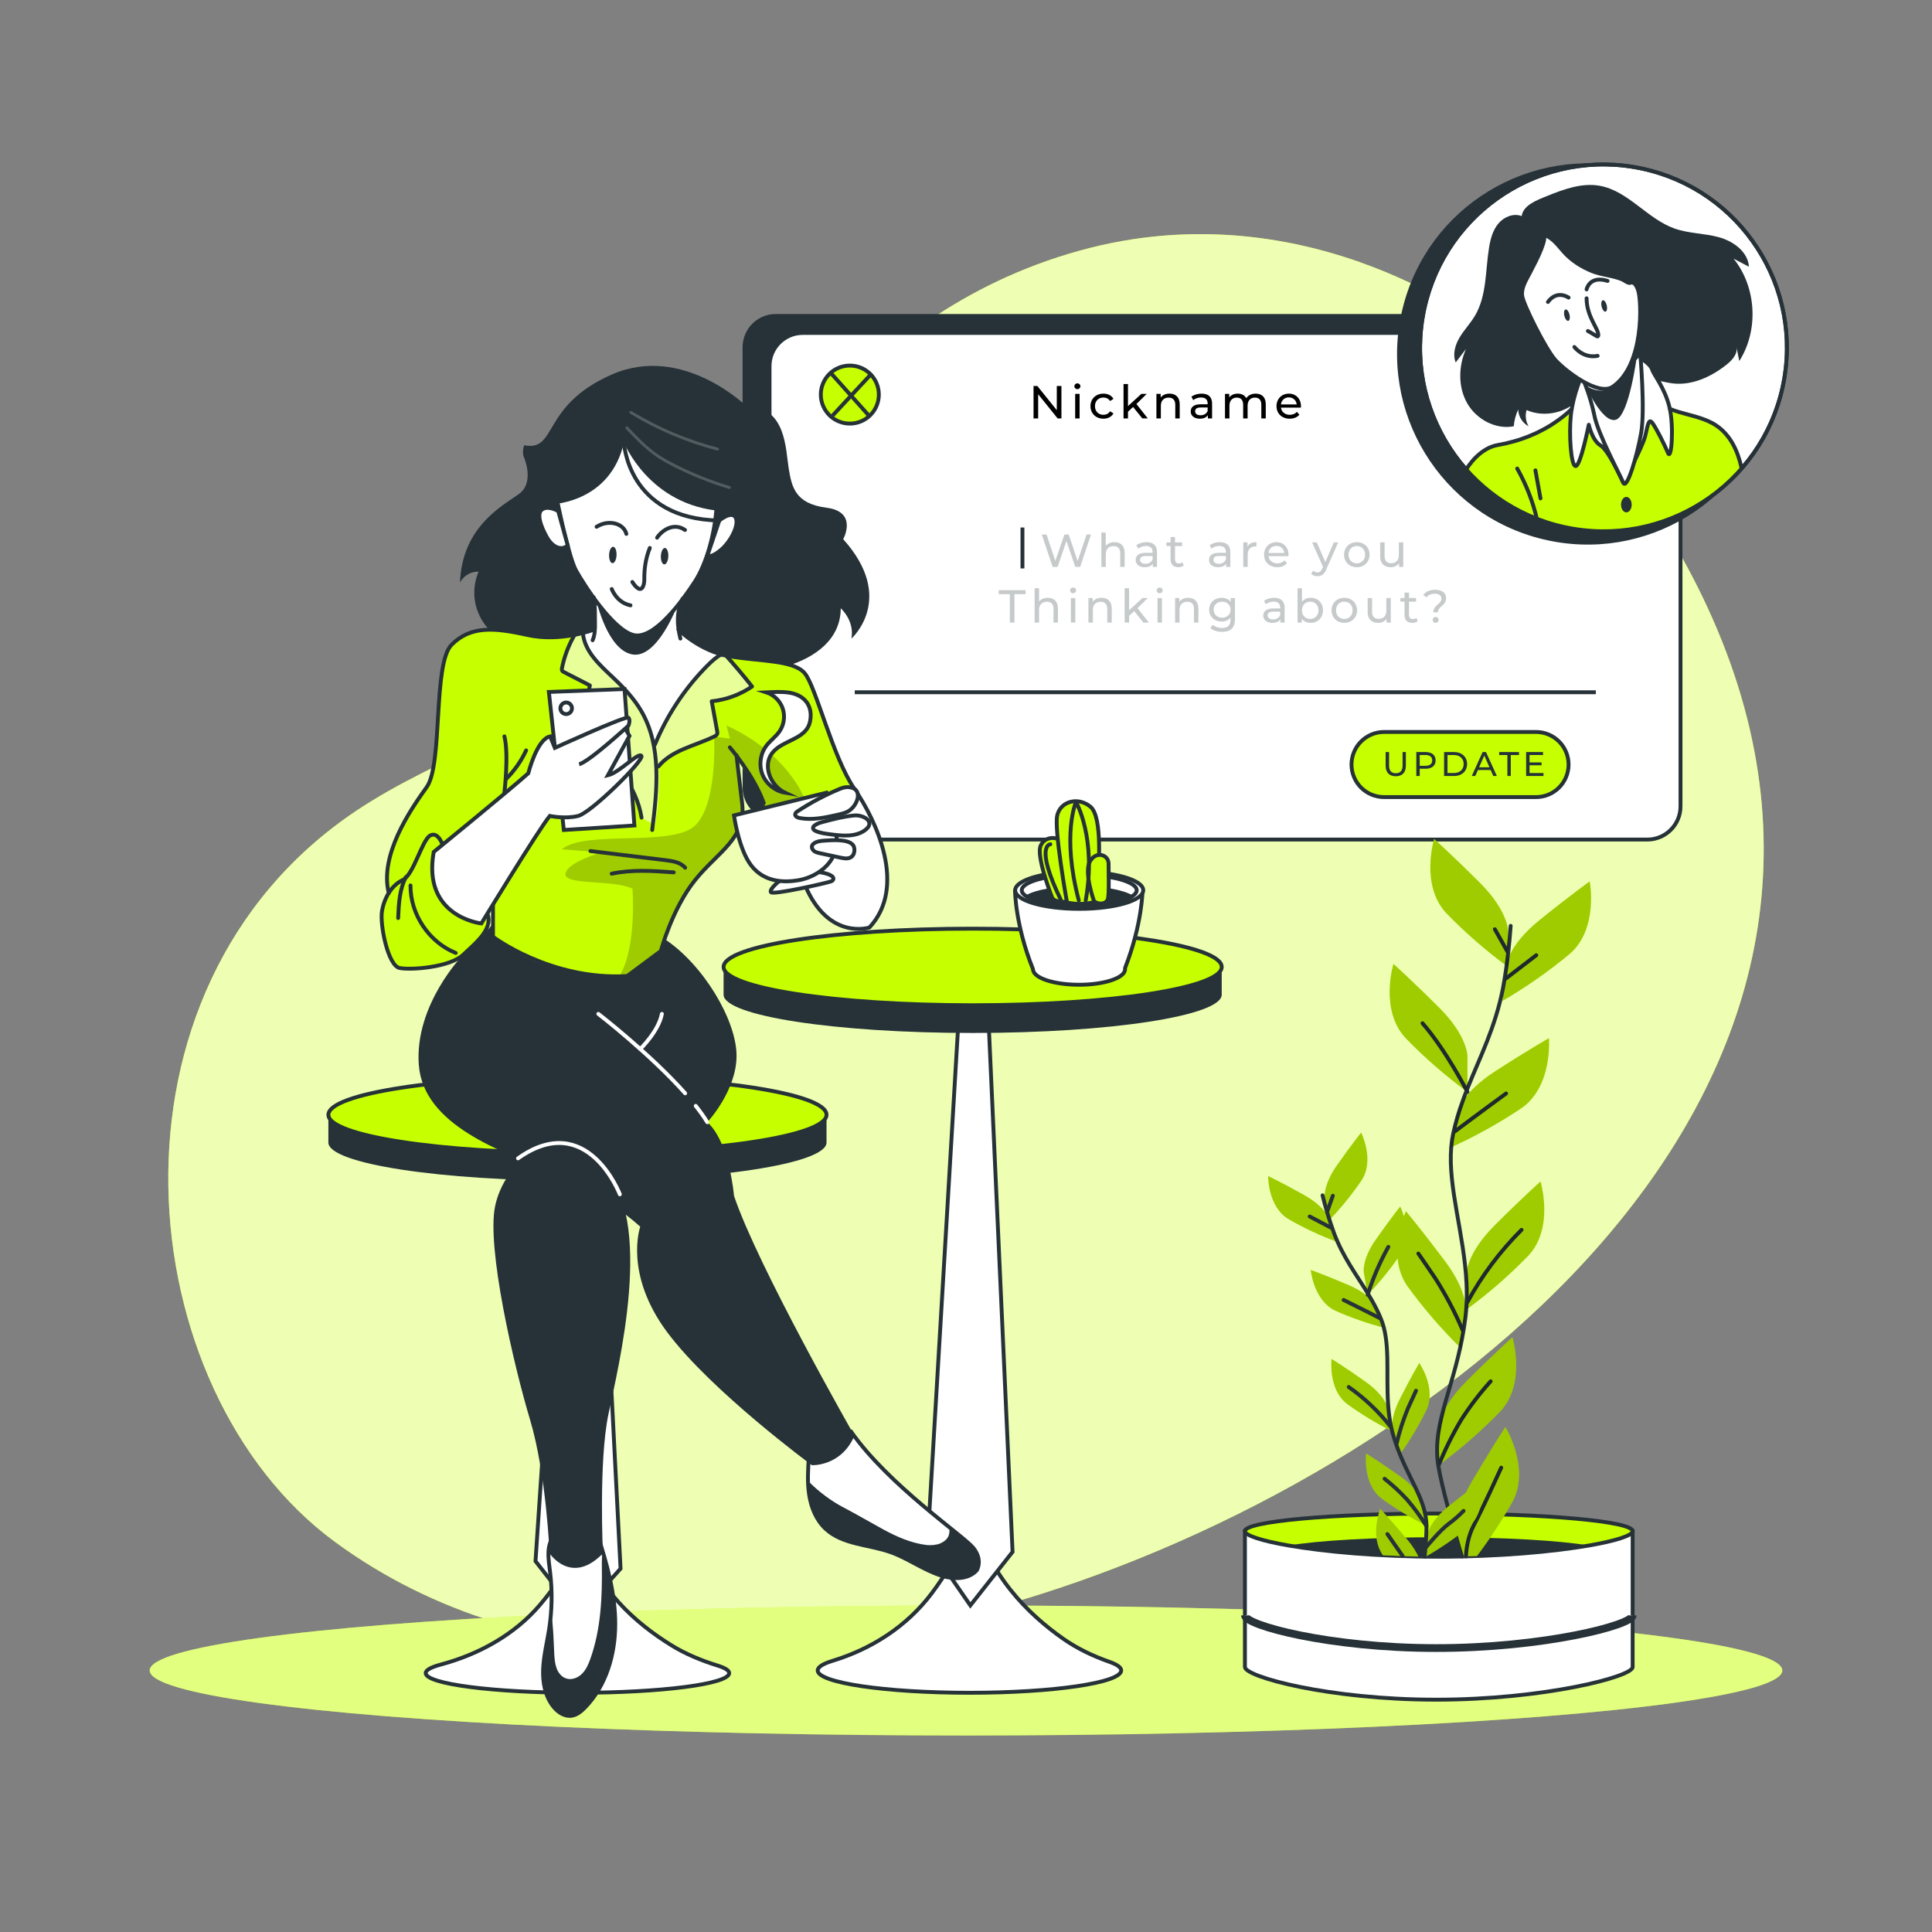 <?xml version="1.0" encoding="utf-8"?>
<!-- Generator: Adobe Illustrator 27.5.0, SVG Export Plug-In . SVG Version: 6.00 Build 0)  -->
<svg version="1.1" xmlns="http://www.w3.org/2000/svg" xmlns:xlink="http://www.w3.org/1999/xlink" x="0px" y="0px"
	 viewBox="0 0 500 500" style="enable-background:new 0 0 500 500;" xml:space="preserve">
<rect x="0" y="0" width="500" height="500" fill="#808080" stroke="none"/>
<g id="Background_Simple">
	<g id="background-simple--inject-11_1_">
		<path style="fill:#C6FF00;" d="M386.331,86.063c0,0-46.514-37.99-107.01-21.172c-60.496,16.818-85.829,68.983-120.514,104.819
			c-18.171,18.76-45.013,25.673-66.599,40.116c-69.038,46.182-58.803,150.043-5.577,189.167
			c51.441,37.811,119.881,32.501,177.889,15.044c106.064-31.918,233.794-129.302,178.645-254.02
			C430.493,131.362,410.568,105.858,386.331,86.063z"/>
		<path style="opacity:0.7;fill:#FFFFFF;" d="M386.331,86.063c0,0-46.514-37.99-107.01-21.172
			c-60.496,16.818-85.829,68.983-120.514,104.819c-18.171,18.76-45.013,25.673-66.599,40.116
			c-69.038,46.182-58.803,150.043-5.577,189.167c51.441,37.811,119.881,32.501,177.889,15.044
			c106.064-31.918,233.794-129.302,178.645-254.02C430.493,131.362,410.568,105.858,386.331,86.063z"/>
	</g>
</g>
<g id="Shape">
	<g>
		<ellipse style="fill:#C6FF00;" cx="250" cy="432.314" rx="211.26" ry="16.83"/>
		<ellipse style="opacity:0.5;fill:#FFFFFF;" cx="250" cy="432.314" rx="211.26" ry="16.83"/>
	</g>
</g>
<g id="Status">
	<g>
		<g>
			<path style="fill:#263238;" d="M419.341,212.375H200.774c-4.746,0-8.593-3.847-8.593-8.593V89.857
				c0-4.746,3.847-8.593,8.594-8.593h218.568c4.746,0,8.594,3.847,8.594,8.593v113.925
				C427.935,208.528,424.087,212.375,419.341,212.375z"/>
			<path style="fill:#FFFFFF;stroke:#263238;stroke-miterlimit:10;" d="M426.32,217.279H207.752c-4.746,0-8.593-3.847-8.593-8.593
				V94.761c0-4.746,3.848-8.593,8.594-8.593H426.32c4.746,0,8.594,3.848,8.594,8.593v113.925
				C434.913,213.431,431.066,217.279,426.32,217.279z"/>
			<line style="fill:none;stroke:#263238;stroke-miterlimit:10;" x1="221.21" y1="179.156" x2="413.001" y2="179.156"/>
			<g>
				<path style="fill:#C6FF00;stroke:#263238;stroke-miterlimit:10;" d="M227.445,102.118c0,4.148-3.362,7.51-7.51,7.51
					c-4.148,0-7.51-3.362-7.51-7.51c0-4.148,3.362-7.51,7.51-7.51C224.083,94.607,227.445,97.97,227.445,102.118z"/>
				<line style="fill:#FFFFFF;stroke:#263238;stroke-miterlimit:10;" x1="214.974" y1="96.49" x2="224.973" y2="107.675"/>
				<line style="fill:#FFFFFF;stroke:#263238;stroke-miterlimit:10;" x1="225.654" y1="96.593" x2="215.441" y2="107.584"/>
			</g>
			<g>
				<path style="fill:#C6FF00;stroke:#263238;stroke-miterlimit:10;" d="M397.519,206.288h-39.322c-4.654,0-8.427-3.773-8.427-8.427
					v0c0-4.654,3.773-8.427,8.427-8.427h39.322c4.654,0,8.427,3.773,8.427,8.427l0,0
					C405.946,202.515,402.173,206.288,397.519,206.288z"/>
				<g>
					<path style="fill:#263238;" d="M358.604,198.154v-3.522h0.885v3.487c0,1.372,0.629,1.991,1.744,1.991s1.752-0.62,1.752-1.991
						v-3.487h0.858v3.522c0,1.797-0.982,2.744-2.619,2.744C359.596,200.898,358.604,199.951,358.604,198.154z"/>
					<path style="fill:#263238;" d="M371.541,196.792c0,1.345-0.974,2.16-2.584,2.16h-1.531v1.876h-0.885v-6.195h2.416
						C370.567,194.632,371.541,195.446,371.541,196.792z M370.656,196.792c0-0.885-0.594-1.39-1.727-1.39h-1.504v2.779h1.504
						C370.063,198.181,370.656,197.677,370.656,196.792z"/>
					<path style="fill:#263238;" d="M373.726,194.632h2.61c1.991,0,3.346,1.257,3.346,3.098c0,1.841-1.354,3.098-3.346,3.098h-2.61
						V194.632z M376.283,200.057c1.53,0,2.513-0.938,2.513-2.328c0-1.389-0.982-2.328-2.513-2.328h-1.673v4.655H376.283z"/>
					<path style="fill:#263238;" d="M385.776,199.278h-3.292l-0.682,1.549h-0.911l2.806-6.195h0.876l2.815,6.195h-0.93
						L385.776,199.278z M385.467,198.57l-1.336-3.036l-1.337,3.036H385.467z"/>
					<path style="fill:#263238;" d="M390.111,195.402h-2.124v-0.77h5.124v0.77h-2.124v5.425h-0.876V195.402z"/>
					<path style="fill:#263238;" d="M399.455,200.057v0.77h-4.495v-6.195h4.371v0.77h-3.486v1.903h3.106v0.752h-3.106v2H399.455z"/>
				</g>
			</g>
			<g style="opacity:0.26;">
				<path style="fill:#263238;" d="M282.349,138.328l-2.807,8.395h-1.259l-2.291-6.704l-2.291,6.704h-1.283l-2.807-8.395h1.235
					l2.267,6.824l2.363-6.824h1.103l2.314,6.86l2.315-6.86H282.349z"/>
				<path style="fill:#263238;" d="M291.063,143.065v3.658h-1.151v-3.526c0-1.248-0.624-1.859-1.715-1.859
					c-1.224,0-2.015,0.732-2.015,2.111v3.274h-1.151v-8.899h1.151v3.442c0.479-0.612,1.271-0.96,2.242-0.96
					C289.972,140.307,291.063,141.194,291.063,143.065z"/>
				<path style="fill:#263238;" d="M299.44,142.885v3.838h-1.092v-0.839c-0.384,0.576-1.091,0.911-2.087,0.911
					c-1.439,0-2.351-0.768-2.351-1.871c0-1.02,0.66-1.859,2.555-1.859h1.823v-0.227c0-0.972-0.564-1.535-1.703-1.535
					c-0.756,0-1.523,0.264-2.015,0.684l-0.48-0.864c0.66-0.527,1.607-0.816,2.627-0.816
					C298.457,140.307,299.44,141.146,299.44,142.885z M298.289,144.78v-0.888h-1.775c-1.14,0-1.463,0.444-1.463,0.983
					c0,0.636,0.527,1.032,1.403,1.032C297.317,145.908,298.001,145.512,298.289,144.78z"/>
				<path style="fill:#263238;" d="M306.352,146.352c-0.348,0.3-0.875,0.443-1.391,0.443c-1.283,0-2.015-0.708-2.015-1.991v-3.49
					h-1.08v-0.947h1.08v-1.391h1.151v1.391h1.822v0.947h-1.822v3.442c0,0.684,0.359,1.067,0.995,1.067
					c0.336,0,0.659-0.108,0.899-0.3L306.352,146.352z"/>
				<path style="fill:#263238;" d="M318.412,142.885v3.838h-1.092v-0.839c-0.384,0.576-1.091,0.911-2.087,0.911
					c-1.44,0-2.351-0.768-2.351-1.871c0-1.02,0.66-1.859,2.555-1.859h1.823v-0.227c0-0.972-0.564-1.535-1.703-1.535
					c-0.756,0-1.523,0.264-2.015,0.684l-0.48-0.864c0.66-0.527,1.607-0.816,2.627-0.816
					C317.429,140.307,318.412,141.146,318.412,142.885z M317.261,144.78v-0.888h-1.775c-1.14,0-1.463,0.444-1.463,0.983
					c0,0.636,0.527,1.032,1.403,1.032C316.289,145.908,316.973,145.512,317.261,144.78z"/>
				<path style="fill:#263238;" d="M325.169,140.307v1.115c-0.096-0.012-0.18-0.012-0.264-0.012c-1.235,0-2.003,0.755-2.003,2.147
					v3.166h-1.151v-6.356h1.102v1.067C323.262,140.69,324.054,140.307,325.169,140.307z"/>
				<path style="fill:#263238;" d="M333.447,143.929h-5.157c0.144,1.115,1.043,1.859,2.303,1.859c0.743,0,1.367-0.252,1.835-0.768
					l0.636,0.744c-0.576,0.671-1.451,1.031-2.507,1.031c-2.051,0-3.418-1.355-3.418-3.25c0-1.883,1.355-3.238,3.19-3.238
					c1.835,0,3.142,1.319,3.142,3.275C333.471,143.677,333.459,143.821,333.447,143.929z M328.29,143.101h4.077
					c-0.119-1.067-0.923-1.823-2.038-1.823C329.226,141.278,328.41,142.022,328.29,143.101z"/>
				<path style="fill:#263238;" d="M346.323,140.367l-3.082,6.992c-0.564,1.343-1.295,1.763-2.267,1.763
					c-0.611,0-1.235-0.204-1.631-0.587l0.491-0.864c0.313,0.3,0.708,0.468,1.14,0.468c0.552,0,0.899-0.251,1.211-0.983l0.204-0.444
					l-2.807-6.344h1.2l2.219,5.085l2.194-5.085H346.323z"/>
				<path style="fill:#263238;" d="M347.839,143.545c0-1.895,1.403-3.238,3.309-3.238c1.907,0,3.299,1.343,3.299,3.238
					c0,1.895-1.392,3.25-3.299,3.25C349.242,146.795,347.839,145.44,347.839,143.545z M353.284,143.545
					c0-1.355-0.912-2.231-2.136-2.231c-1.223,0-2.146,0.876-2.146,2.231c0,1.355,0.924,2.243,2.146,2.243
					C352.372,145.788,353.284,144.9,353.284,143.545z"/>
				<path style="fill:#263238;" d="M363.171,140.367v6.356h-1.092v-0.959c-0.468,0.66-1.26,1.031-2.159,1.031
					c-1.643,0-2.734-0.899-2.734-2.771v-3.658h1.151v3.526c0,1.248,0.624,1.871,1.715,1.871c1.2,0,1.968-0.744,1.968-2.111v-3.286
					H363.171z"/>
				<path style="fill:#263238;" d="M261.353,153.771h-2.878v-1.044h6.944v1.044h-2.879v7.352h-1.188V153.771z"/>
				<path style="fill:#263238;" d="M273.795,157.465v3.658h-1.151v-3.526c0-1.248-0.623-1.859-1.715-1.859
					c-1.224,0-2.015,0.732-2.015,2.111v3.274h-1.151v-8.899h1.151v3.442c0.479-0.612,1.271-0.96,2.242-0.96
					C272.704,154.706,273.795,155.594,273.795,157.465z"/>
				<path style="fill:#263238;" d="M276.931,152.8c0-0.42,0.336-0.756,0.779-0.756c0.444,0,0.78,0.324,0.78,0.732
					c0,0.432-0.324,0.768-0.78,0.768C277.267,153.544,276.931,153.219,276.931,152.8z M277.135,154.767h1.151v6.356h-1.151V154.767z
					"/>
				<path style="fill:#263238;" d="M287.715,157.465v3.658h-1.151v-3.526c0-1.248-0.624-1.859-1.715-1.859
					c-1.224,0-2.015,0.732-2.015,2.111v3.274h-1.151v-6.356h1.103v0.96c0.468-0.648,1.284-1.02,2.291-1.02
					C286.623,154.706,287.715,155.594,287.715,157.465z"/>
				<path style="fill:#263238;" d="M293.525,158.161l-1.319,1.223v1.739h-1.151v-8.899h1.151v5.708l3.466-3.166h1.392l-2.675,2.626
					l2.938,3.73h-1.416L293.525,158.161z"/>
				<path style="fill:#263238;" d="M299.358,152.8c0-0.42,0.336-0.756,0.779-0.756c0.443,0,0.779,0.324,0.779,0.732
					c0,0.432-0.323,0.768-0.779,0.768C299.694,153.544,299.358,153.219,299.358,152.8z M299.563,154.767h1.151v6.356h-1.151V154.767
					z"/>
				<path style="fill:#263238;" d="M310.143,157.465v3.658h-1.151v-3.526c0-1.248-0.624-1.859-1.715-1.859
					c-1.224,0-2.015,0.732-2.015,2.111v3.274h-1.151v-6.356h1.103v0.96c0.468-0.648,1.284-1.02,2.291-1.02
					C309.051,154.706,310.143,155.594,310.143,157.465z"/>
				<path style="fill:#263238;" d="M319.599,154.767v5.493c0,2.243-1.14,3.263-3.298,3.263c-1.163,0-2.339-0.324-3.034-0.948
					l0.552-0.888c0.587,0.504,1.511,0.828,2.446,0.828c1.499,0,2.183-0.695,2.183-2.135v-0.504c-0.552,0.66-1.379,0.984-2.291,0.984
					c-1.835,0-3.226-1.248-3.226-3.083c0-1.835,1.391-3.07,3.226-3.07c0.948,0,1.812,0.348,2.352,1.044v-0.983H319.599z
					 M318.472,157.777c0-1.235-0.912-2.063-2.183-2.063c-1.284,0-2.195,0.828-2.195,2.063c0,1.223,0.911,2.075,2.195,2.075
					C317.56,159.852,318.472,159,318.472,157.777z"/>
				<path style="fill:#263238;" d="M332.464,157.285v3.838h-1.092v-0.839c-0.384,0.576-1.091,0.911-2.087,0.911
					c-1.439,0-2.351-0.768-2.351-1.871c0-1.02,0.66-1.859,2.555-1.859h1.823v-0.227c0-0.972-0.564-1.535-1.703-1.535
					c-0.756,0-1.523,0.264-2.015,0.684l-0.48-0.864c0.66-0.527,1.607-0.816,2.627-0.816
					C331.48,154.706,332.464,155.546,332.464,157.285z M331.313,159.18v-0.888h-1.775c-1.14,0-1.463,0.444-1.463,0.983
					c0,0.636,0.527,1.032,1.403,1.032C330.341,160.308,331.024,159.912,331.313,159.18z"/>
				<path style="fill:#263238;" d="M342.387,157.945c0,1.943-1.355,3.25-3.214,3.25c-0.936,0-1.751-0.359-2.268-1.079v1.007h-1.103
					v-8.899h1.151v3.502c0.527-0.684,1.319-1.02,2.219-1.02C341.031,154.706,342.387,156.002,342.387,157.945z M341.224,157.945
					c0-1.355-0.924-2.231-2.147-2.231c-1.211,0-2.135,0.876-2.135,2.231c0,1.355,0.924,2.243,2.135,2.243
					C340.3,160.188,341.224,159.3,341.224,157.945z"/>
				<path style="fill:#263238;" d="M344.599,157.945c0-1.895,1.403-3.238,3.31-3.238c1.907,0,3.299,1.343,3.299,3.238
					c0,1.895-1.392,3.25-3.299,3.25C346.002,161.195,344.599,159.84,344.599,157.945z M350.044,157.945
					c0-1.355-0.912-2.231-2.136-2.231c-1.223,0-2.147,0.876-2.147,2.231c0,1.355,0.924,2.243,2.147,2.243
					C349.132,160.188,350.044,159.3,350.044,157.945z"/>
				<path style="fill:#263238;" d="M359.931,154.767v6.356h-1.092v-0.959c-0.468,0.66-1.26,1.031-2.159,1.031
					c-1.643,0-2.734-0.899-2.734-2.77v-3.658h1.151v3.526c0,1.247,0.624,1.871,1.715,1.871c1.2,0,1.968-0.744,1.968-2.111v-3.286
					H359.931z"/>
				<path style="fill:#263238;" d="M366.903,160.751c-0.348,0.3-0.875,0.443-1.391,0.443c-1.283,0-2.015-0.707-2.015-1.991v-3.49
					h-1.08v-0.947h1.08v-1.391h1.151v1.391h1.822v0.947h-1.822v3.442c0,0.684,0.359,1.067,0.995,1.067
					c0.336,0,0.659-0.108,0.899-0.3L366.903,160.751z"/>
				<path style="fill:#263238;" d="M373.048,154.946c0-0.768-0.636-1.295-1.716-1.295c-0.971,0-1.667,0.335-2.147,0.947
					l-0.875-0.624c0.659-0.852,1.702-1.343,3.105-1.343c1.728,0,2.843,0.803,2.843,2.135c0,2.003-2.123,2.135-2.123,3.706h-1.199
					C370.936,156.589,373.048,156.326,373.048,154.946z M370.769,160.427c0-0.432,0.324-0.768,0.779-0.768
					c0.444,0,0.768,0.336,0.768,0.768c0,0.42-0.323,0.768-0.768,0.768C371.093,161.195,370.769,160.847,370.769,160.427z"/>
			</g>
			<line style="fill:none;stroke:#263238;stroke-miterlimit:10;" x1="264.61" y1="136.517" x2="264.61" y2="147.112"/>
			<g>
				<path d="M274.696,99.892v8.396h-0.983l-5.037-6.261v6.261h-1.199v-8.396h0.983l5.037,6.261v-6.261H274.696z"/>
				<path d="M278.049,99.964c0-0.42,0.335-0.756,0.779-0.756c0.443,0,0.779,0.324,0.779,0.732c0,0.432-0.323,0.768-0.779,0.768
					C278.384,100.708,278.049,100.384,278.049,99.964z M278.252,101.931h1.151v6.356h-1.151V101.931z"/>
				<path d="M282.213,105.109c0-1.895,1.403-3.238,3.358-3.238c1.139,0,2.086,0.468,2.59,1.355l-0.875,0.563
					c-0.408-0.624-1.031-0.912-1.728-0.912c-1.247,0-2.183,0.875-2.183,2.231c0,1.379,0.935,2.243,2.183,2.243
					c0.696,0,1.319-0.288,1.728-0.912l0.875,0.552c-0.504,0.888-1.451,1.367-2.59,1.367
					C283.616,108.359,282.213,107.004,282.213,105.109z"/>
				<path d="M293.24,105.325l-1.319,1.223v1.739h-1.151v-8.899h1.151v5.708l3.466-3.166h1.392l-2.675,2.626l2.939,3.73h-1.416
					L293.24,105.325z"/>
				<path d="M305.31,104.629v3.658h-1.151v-3.526c0-1.248-0.624-1.859-1.715-1.859c-1.224,0-2.015,0.732-2.015,2.111v3.274h-1.151
					v-6.356h1.103v0.959c0.468-0.647,1.284-1.02,2.291-1.02C304.218,101.871,305.31,102.759,305.31,104.629z"/>
				<path d="M313.686,104.45v3.838h-1.092v-0.839c-0.384,0.576-1.091,0.911-2.087,0.911c-1.439,0-2.351-0.768-2.351-1.871
					c0-1.02,0.66-1.859,2.555-1.859h1.823v-0.228c0-0.972-0.564-1.535-1.703-1.535c-0.756,0-1.523,0.264-2.015,0.684l-0.48-0.864
					c0.66-0.527,1.607-0.815,2.627-0.815C312.703,101.871,313.686,102.71,313.686,104.45z M312.535,106.345v-0.888h-1.775
					c-1.14,0-1.463,0.444-1.463,0.983c0,0.636,0.527,1.032,1.403,1.032C311.563,107.472,312.247,107.076,312.535,106.345z"/>
				<path d="M327.579,104.629v3.658h-1.151v-3.526c0-1.248-0.6-1.859-1.642-1.859c-1.151,0-1.907,0.732-1.907,2.111v3.274h-1.151
					v-3.526c0-1.248-0.6-1.859-1.644-1.859c-1.151,0-1.906,0.732-1.906,2.111v3.274h-1.151v-6.356h1.103v0.947
					c0.456-0.647,1.235-1.007,2.195-1.007c0.972,0,1.787,0.384,2.207,1.175c0.48-0.72,1.367-1.175,2.446-1.175
					C326.523,101.871,327.579,102.759,327.579,104.629z"/>
				<path d="M336.666,105.493h-5.157c0.143,1.115,1.043,1.859,2.303,1.859c0.743,0,1.367-0.252,1.835-0.768l0.636,0.744
					c-0.576,0.672-1.451,1.031-2.507,1.031c-2.051,0-3.418-1.355-3.418-3.25c0-1.883,1.355-3.238,3.19-3.238
					c1.835,0,3.142,1.319,3.142,3.274C336.689,105.241,336.678,105.385,336.666,105.493z M331.509,104.665h4.077
					c-0.119-1.067-0.923-1.823-2.038-1.823C332.444,102.843,331.629,103.586,331.509,104.665z"/>
			</g>
		</g>
		<g>
			
				<ellipse transform="matrix(0.235 -0.972 0.972 0.235 225.368 469.366)" style="fill:#263238;" cx="410.773" cy="91.554" rx="49.323" ry="49.323"/>
			
				<ellipse transform="matrix(0.163 -0.987 0.987 0.163 258.426 484.729)" style="fill:#FFFFFF;stroke:#263238;stroke-miterlimit:10;" cx="414.781" cy="90.118" rx="47.44" ry="47.44"/>
			<g>
				<path style="fill:#C6FF00;" d="M450.7,121.1c-8.7,10.08-21.56,16.46-35.92,16.46c-5.99,0-11.73-1.11-17-3.14
					c-7.14-2.74-13.45-7.16-18.43-12.77c1.91-3.12,4.9-5.91,8.29-6.48c1.36-0.23,2.71-0.54,4.05-0.92c0.32-0.08,0.63-0.17,0.94-0.27
					c0.88-0.27,1.75-0.57,2.6-0.9c0.43-0.17,0.85-0.34,1.27-0.53c0.48-0.2,0.94-0.41,1.41-0.63c0.46-0.23,0.92-0.46,1.37-0.7
					s0.9-0.49,1.34-0.75s0.88-0.53,1.31-0.81c0.36-0.23,0.71-0.47,1.06-0.72c0.12-0.07,0.24-0.16,0.36-0.25
					c0.36-0.26,0.71-0.53,1.06-0.8c0.01,0,0.01,0,0.01-0.01c0.41-0.32,0.8-0.64,1.19-0.98c0.39-0.33,0.76-0.68,1.14-1.03
					c0,0,0-0.01,0.01-0.01c0.73-0.7,1.44-1.44,2.11-2.22l2.64-0.45l0.4-0.07l10.1-1.73l3.29-0.57l0.85-0.14
					c1.11,2.47,3.45,4.07,6,5.12c0.11,0.05,0.22,0.1,0.33,0.14c0.62,0.25,1.25,0.46,1.88,0.65c3.34,1.01,6.89,1.59,9.79,3.52
					C447.81,112.56,449.76,116.7,450.7,121.1z"/>
				<g>
					<path style="fill:#263238;" d="M409.061,102.844c-3.289,3.945-9.28,5.352-13.982,3.283c-0.422,1.389-0.224,2.953,0.532,4.192
						c-1.594-0.823-2.673-2.56-2.702-4.354c-0.63,1.372-1.022,2.853-1.154,4.357c-4.734,0.91-9.756-1.85-12.102-6.061
						c-2.347-4.211-2.205-9.541-0.254-13.949c-0.888,1.163-1.776,2.326-2.664,3.49c-0.851-2.107-0.145-4.545,1.024-6.494
						c1.168-1.949,2.773-3.61,3.937-5.562c3.107-5.211,2.698-11.691,3.672-17.68c0.362-2.224,0.967-4.498,2.416-6.223
						c1.449-1.725,3.932-2.75,6.027-1.92c0.371-2.809,3.913-4.126,6.54-5.188c4.349-1.758,9.003-3.474,13.623-2.662
						c7.404,1.302,12.345,8.588,19.437,11.081c3.667,1.289,7.68,1.208,11.429,2.235c3.75,1.027,7.551,3.767,7.786,7.647
						c-1.321-0.696-2.642-1.393-3.963-2.089c5.923,7.353,6.541,18.528,1.465,26.49c-0.248-1.229-0.496-2.459-0.745-3.688
						c0.413,1.793-1.062,3.435-2.499,4.583c-3.95,3.153-8.911,5.475-13.932,4.899c-1.486-0.17-2.933-0.588-4.409-0.828
						c-4.283-0.695-8.802,0.175-12.522,2.409C414.079,101.979,411.319,103.023,409.061,102.844z"/>
					<path style="fill:#FFFFFF;stroke:#263238;stroke-linecap:round;stroke-linejoin:round;" d="M410.82,94.41
						c-1.426,1.961-3.744,8.022-4.279,13.014c-0.535,4.991,0,13.192,1.248,13.192c1.248,0,3.387-10.696,3.387-10.696
						s0.891,4.1,3.031,5.348c2.139,1.248,5.883,9.627,5.883,9.627s4.992-9.092,5.705-12.122c0.713-3.031,0.891-4.457,1.783-3.387
						c0.891,1.07,3.209,5.705,4.1,7.844c0.891,2.139,1.604-6.952,0.357-11.944c-1.248-4.992-4.1-8.379-4.457-9.627
						c-0.357-1.248-2.318-2.496-2.318-2.496C418.307,85.853,412.246,92.449,410.82,94.41z"/>
					<path style="fill:#FFFFFF;stroke:#263238;stroke-linecap:round;stroke-linejoin:round;" d="M409.393,97.441
						c1.405,3.211,2.48,6.555,3.209,9.983c0.891,4.813,6.596,15.331,7.487,17.47c0.891,2.139,3.565-6.774,4.635-12.835
						c1.07-6.061-0.248-20.739-0.248-20.739C419.485,97.915,409.393,97.441,409.393,97.441z"/>
					<path style="fill:#FFFFFF;stroke:#263238;stroke-linecap:round;stroke-linejoin:round;" d="M398.935,64.329
						c-0.838,2.168-1.937,4.22-2.997,6.284c-0.929,1.808-2.211,3.713-2.018,5.828c0.2,2.189,6.101,13.949,8.597,16.709
						c2.496,2.76,11.113,9.47,14.837,6.938c8.23-5.596,7.485-22.185,6.608-24.902c-0.875-2.71-2.005-2.007-2.011-2.004
						c-0.465,0.288-1.646-0.668-2.089-0.854c-2.538-1.066-5.325-1.142-7.894-2.188c-2.697-1.097-5.287-2.746-7.233-4.928
						c-1.605-1.8-3.017-3.871-5.474-4.553C400.054,60.88,399.592,62.63,398.935,64.329z"/>
					<path style="fill:none;stroke:#263238;stroke-linecap:round;stroke-linejoin:round;" d="M400.6,78.15
						c2.384-3.25,5.347-1.132,5.347-1.132"/>
					<path style="fill:none;stroke:#263238;stroke-linecap:round;stroke-linejoin:round;" d="M416.039,72.701
						c-4.711-1.476-5.434,2.199-5.434,2.199"/>
					<path style="fill:#263238;" d="M406.187,81.406c0.194,0.814,0.051,1.546-0.318,1.634c-0.37,0.088-0.827-0.501-1.02-1.315
						c-0.194-0.814-0.052-1.546,0.318-1.634C405.536,80.002,405.993,80.591,406.187,81.406z"/>
					<path style="fill:#263238;" d="M415.828,79.021c0.194,0.814,0.051,1.546-0.318,1.634c-0.37,0.088-0.827-0.501-1.021-1.315
						c-0.194-0.814-0.051-1.546,0.318-1.634C415.178,77.618,415.635,78.207,415.828,79.021z"/>
					<path style="fill:none;stroke:#263238;stroke-linecap:round;stroke-linejoin:round;" d="M410.606,77.196
						c0,4.847,3.212,7.938,3.034,9.646c-0.018,0.171-0.198,0.278-0.35,0.198c-0.743-0.395-1.616-1.011-2.349-1.376"/>
					<path style="fill:none;stroke:#263238;stroke-linecap:round;stroke-linejoin:round;" d="M407.452,89.801
						c0,0,2.226,3.021,6.013,2.292"/>
					<path style="fill:#263238;" d="M410.326,99.722c0,0,4.257,9.788,7.777,8.934s5.587-16.919,5.587-16.919
						s-4.181,7.85-7.671,9.075C413.119,101.831,410.326,99.722,410.326,99.722z"/>
				</g>
				<path style="fill:none;stroke:#263238;stroke-linecap:round;stroke-linejoin:round;" d="M406.75,105.87
					c-0.37,0.35-0.75,0.7-1.14,1.03c-0.39,0.34-0.78,0.67-1.19,0.98c0,0.01,0,0.01-0.01,0.01c-0.34,0.28-0.7,0.54-1.06,0.8
					c-0.12,0.09-0.24,0.18-0.36,0.25c-0.35,0.26-0.7,0.49-1.06,0.72c-0.43,0.29-0.86,0.56-1.31,0.81c-0.44,0.27-0.89,0.52-1.34,0.75
					c-0.45,0.25-0.91,0.48-1.37,0.7s-0.93,0.44-1.41,0.63c-0.42,0.19-0.84,0.37-1.27,0.53c-0.85,0.33-1.72,0.63-2.6,0.9
					c-0.31,0.1-0.63,0.19-0.94,0.27c-1.34,0.38-2.69,0.69-4.05,0.92c-3.39,0.57-6.38,3.36-8.29,6.48"/>
				<path style="fill:none;stroke:#263238;stroke-linecap:round;stroke-linejoin:round;" d="M450.7,121.1
					c-0.94-4.4-2.89-8.54-6.55-10.99c-2.9-1.93-6.45-2.51-9.79-3.52c-0.63-0.19-1.26-0.4-1.88-0.65c-0.11-0.04-0.22-0.08-0.33-0.13"
					/>
				<path style="fill:#263238;" d="M422.28,130.6c0,1.107-0.618,2.004-1.38,2.004c-0.762,0-1.38-0.897-1.38-2.004
					c0-1.107,0.618-2.004,1.38-2.004C421.662,128.597,422.28,129.494,422.28,130.6z"/>
				<path style="fill:none;stroke:#263238;stroke-linecap:round;stroke-linejoin:round;" d="M392.65,121.26
					c2.33,4.11,4.06,8.56,5.13,13.16"/>
				<path style="fill:none;stroke:#263238;stroke-linecap:round;stroke-linejoin:round;" d="M397.362,121.726
					c0.438,2.42,0.877,4.841,1.315,7.262"/>
			</g>
			
				<ellipse transform="matrix(0.163 -0.987 0.987 0.163 258.426 484.729)" style="fill:none;stroke:#263238;stroke-miterlimit:10;" cx="414.781" cy="90.118" rx="47.44" ry="47.44"/>
		</g>
	</g>
</g>
<g id="Plant">
	<g>
		<path style="fill:#FFFFFF;stroke:#263238;stroke-miterlimit:10;" d="M322.188,396.259v35.17c0,2.523,21.795,8.445,49.502,8.445
			c27.708,0,50.836-5.923,50.836-8.445v-35.17H322.188z"/>
		<path style="fill:#FFFFFF;stroke:#263238;stroke-width:2;stroke-miterlimit:10;" d="M322.188,418.071
			c0,2.523,21.795,8.445,49.502,8.445c27.708,0,50.836-5.923,50.836-8.445"/>
		<path style="fill:#C6FF00;stroke:#263238;stroke-miterlimit:10;" d="M422.53,396.258c0,1.097-4.25,2.498-11.339,3.724
			c-9.2,1.586-23.185,2.895-38.838,2.895c-15.653,0-29.629-1.309-38.829-2.895c-7.089-1.226-11.339-2.627-11.339-3.724
			c0-2.526,22.466-4.563,50.168-4.563C400.065,391.695,422.53,393.732,422.53,396.258z"/>
		<path style="fill:#263238;" d="M411.191,399.983c-9.2,1.586-23.185,2.895-38.838,2.895c-15.653,0-29.629-1.309-38.829-2.895
			c7.31-1.281,21.959-2.148,38.829-2.148C389.233,397.835,403.881,398.701,411.191,399.983z"/>
		<g id="Plants--inject-83_2_">
			<path style="fill:#C6FF00;" d="M390.304,240.943c0,0,0-5.181-7.255-12.427s-11.901-11.394-11.901-11.394
				s-3.632,11.911,3.107,19.166c4.951,5.098,10.319,9.773,16.05,13.976V240.943z"/>
			<path style="fill:#C6FF00;" d="M379.776,273.282c0,0,0-5.181-7.246-12.427c-7.246-7.246-11.911-11.394-11.911-11.394
				s-3.623,11.91,3.107,19.156c4.949,5.103,10.318,9.781,16.05,13.985V273.282z"/>
			<path style="fill:#C6FF00;" d="M389.843,249.765c0,0,0.553-5.153,8.527-11.597c7.974-6.444,13.044-10.067,13.044-10.067
				s2.342,12.224-5.116,18.723c-5.462,4.549-11.296,8.632-17.442,12.206L389.843,249.765z"/>
			<path style="fill:#C6FF00;" d="M377.14,287.949c0,0,1.079-5.061,9.689-10.629c8.61-5.568,14.031-8.647,14.031-8.647
				s1.051,12.408-7.052,18.087c-5.908,3.955-12.137,7.409-18.622,10.325L377.14,287.949z"/>
			<path style="fill:#C6FF00;" d="M379.527,329.59c0,0,0-5.181,7.246-12.427c7.246-7.246,11.91-11.394,11.91-11.394
				s3.623,11.911-3.107,19.156c-4.949,5.103-10.318,9.781-16.05,13.985V329.59z"/>
			<path style="fill:#C6FF00;" d="M379.407,339.749c0,0,0.738-5.126-5.411-13.33c-6.149-8.205-10.141-12.961-10.141-12.961
				s-5.282,11.265,0.35,19.359c4.174,5.754,8.824,11.148,13.902,16.123L379.407,339.749z"/>
			<path style="fill:#C6FF00;" d="M372.254,369.912c0,0,0-5.181,7.255-12.427c7.255-7.246,11.901-11.394,11.901-11.394
				s3.632,11.911-3.107,19.156c-4.952,5.1-10.32,9.778-16.05,13.985V369.912z"/>
			<path style="fill:#C6FF00;" d="M391.436,388.671c-2.756,4.877-5.826,9.56-9.2,14.031c-0.94,0.037-1.899,0.064-2.858,0.083
				c-0.267,0.009-0.544,0.018-0.821,0.018l-1.392-5.328l-0.074-0.295c0,0-0.433-1.659,0.194-4.748c0.323-1.65,0.95-3.706,2.111-6.13
				c0.442-0.931,0.959-1.917,1.567-2.95c5.181-8.813,8.629-14.04,8.629-14.04S396.119,379.914,391.436,388.671z"/>
			<path style="fill:none;stroke:#263238;stroke-linecap:round;stroke-linejoin:round;" d="M378.318,402.813
				c-0.498-1.678-0.996-3.383-1.484-5.089c-0.387-1.337-0.756-2.664-1.125-3.964c-0.35-1.291-0.701-2.554-1.023-3.789
				c-1.106-4.167-1.991-7.91-2.443-10.583c-0.489-2.95-0.415-5.771,0.009-8.629c0.203-1.364,0.479-2.729,0.82-4.121
				c1.263-5.282,3.309-10.933,4.831-17.903c0.323-1.475,0.627-2.996,0.885-4.6l0.028-0.184c0.147-0.894,0.286-1.816,0.406-2.756
				c0.028-0.23,0.055-0.47,0.083-0.701c0.046-0.433,0.092-0.867,0.129-1.309c0-0.009,0-0.028,0-0.046
				c0.046-0.479,0.074-0.959,0.092-1.438c0.101-1.881,0.092-3.761,0-5.623c-0.599-12.602-4.812-24.835-3.955-35.169
				c0.092-1.189,0.258-2.351,0.498-3.485c0.627-2.904,1.447-5.623,2.397-8.26c0.323-0.931,0.673-1.853,1.033-2.775
				c0.018-0.055,0.046-0.12,0.074-0.184c0.065-0.175,0.138-0.35,0.203-0.525c3.245-8.14,7.237-15.828,9.2-25.988
				c0.24-1.318,0.452-2.627,0.655-3.955l0.009-0.046c0.083-0.581,0.175-1.161,0.249-1.742c0.046-0.323,0.092-0.645,0.129-0.968
				c0.111-0.765,0.203-1.54,0.286-2.305c0.277-2.351,0.489-4.702,0.654-7.061"/>
			
				<line style="fill:none;stroke:#263238;stroke-linecap:round;stroke-linejoin:round;" x1="389.769" y1="253.204" x2="397.587" y2="247.212"/>
			
				<line style="fill:none;stroke:#263238;stroke-linecap:round;stroke-linejoin:round;" x1="390.138" y1="246.299" x2="386.865" y2="240.482"/>
			<path style="fill:none;stroke:#263238;stroke-linecap:round;stroke-linejoin:round;" d="M376.513,292.807
				c0,0,6.536-4.904,13.257-9.809"/>
			<path style="fill:none;stroke:#263238;stroke-linecap:round;stroke-linejoin:round;" d="M379.776,282.602
				c0,0-5.448-10.684-11.625-17.783"/>
			<path style="fill:none;stroke:#263238;stroke-linecap:round;stroke-linejoin:round;" d="M379.785,336.955
				c3.733-6.867,8.444-13.155,13.985-18.668"/>
			<path style="fill:none;stroke:#263238;stroke-linecap:round;stroke-linejoin:round;" d="M378.513,344.22
				c-1.987-4.669-4.358-9.165-7.089-13.441c-3.817-5.633-4.36-6.361-4.36-6.361"/>
			<path style="fill:none;stroke:#263238;stroke-linecap:round;stroke-linejoin:round;" d="M372.254,379.389
				c1.659-4.114,3.628-8.095,5.891-11.911c2.264-3.536,4.817-6.878,7.633-9.993"/>
			<path style="fill:none;stroke:#263238;stroke-linecap:round;stroke-linejoin:round;" d="M379.378,402.785
				c0.12-2.249,0.59-5.282,2.046-8.057c2.766-5.264,5.817-12.178,7.089-14.897"/>
			<path style="fill:#C6FF00;" d="M342.837,310.12c0,0-0.562-3.254,3.19-8.583c3.752-5.328,6.232-8.435,6.232-8.435
				s3.568,7.071,0.129,12.353c-2.55,3.736-5.409,7.251-8.546,10.509L342.837,310.12z"/>
			<path style="fill:#C6FF00;" d="M352.941,329.249c0,0-0.562-3.245,3.199-8.573s6.232-8.444,6.232-8.444s3.558,7.08,0.129,12.353
				c-2.551,3.735-5.409,7.251-8.546,10.509L352.941,329.249z"/>
			<path style="fill:#C6FF00;" d="M344.072,315.596c0,0-0.922-3.171-6.6-6.342c-5.679-3.171-9.274-4.895-9.274-4.895
				s-0.138,7.919,5.292,11.164c3.916,2.259,8.014,4.187,12.252,5.762L344.072,315.596z"/>
			<path style="fill:#C6FF00;" d="M356.195,338.163c0,0-1.235-3.051-7.237-5.614c-6.001-2.563-9.735-3.9-9.735-3.9
				s0.691,7.891,6.379,10.574c4.128,1.835,8.402,3.321,12.777,4.443L356.195,338.163z"/>
			<path style="fill:#C6FF00;" d="M359.209,364.538c0,0-0.562-3.254-5.891-7.006c-5.328-3.752-8.702-5.854-8.702-5.854
				s-0.986,7.863,4.029,11.68c3.659,2.657,7.532,5.007,11.579,7.025L359.209,364.538z"/>
			<path style="fill:#C6FF00;" d="M360.389,370.889c0,0-1.014-3.134,1.945-8.942c2.959-5.808,4.969-9.219,4.969-9.219
				s4.536,6.499,1.844,12.206c-1.995,4.059-4.327,7.945-6.969,11.616L360.389,370.889z"/>
			<path style="fill:#C6FF00;" d="M369.488,397.079c0,0,0.378-3.273,5.531-7.375c5.153-4.102,8.361-6.333,8.361-6.333
				s1.429,7.79-3.356,11.883c-3.502,2.865-7.236,5.433-11.164,7.679L369.488,397.079z"/>
			<path style="fill:#C6FF00;" d="M368.142,389.004c0,0-0.562-3.245-5.891-7.006c-5.328-3.761-8.702-5.845-8.702-5.845
				s-0.986,7.854,4.019,11.671c3.66,2.66,7.536,5.01,11.588,7.025L368.142,389.004z"/>
			<path style="fill:#C6FF00;" d="M367.071,402.831c-1.364-0.028-2.72-0.065-4.047-0.111c-1.742-0.055-3.448-0.129-5.116-0.212
				c-3.522-4.932-0.701-12.021-0.701-12.021s2.719,2.867,6.932,7.873C365.578,400.075,366.49,401.587,367.071,402.831z"/>
			<path style="opacity:0.2;" d="M390.304,240.943c0,0,0-5.181-7.255-12.427s-11.901-11.394-11.901-11.394
				s-3.632,11.911,3.107,19.166c4.951,5.098,10.319,9.773,16.05,13.976V240.943z"/>
			<path style="opacity:0.2;" d="M379.776,273.282c0,0,0-5.181-7.246-12.427c-7.246-7.246-11.911-11.394-11.911-11.394
				s-3.623,11.91,3.107,19.156c4.949,5.103,10.318,9.781,16.05,13.985V273.282z"/>
			<path style="opacity:0.2;" d="M389.843,249.765c0,0,0.553-5.153,8.527-11.597c7.974-6.444,13.044-10.067,13.044-10.067
				s2.342,12.224-5.116,18.723c-5.462,4.549-11.296,8.632-17.442,12.206L389.843,249.765z"/>
			<path style="opacity:0.2;" d="M377.14,287.949c0,0,1.079-5.061,9.689-10.629c8.61-5.568,14.031-8.647,14.031-8.647
				s1.051,12.408-7.052,18.087c-5.908,3.955-12.137,7.409-18.622,10.325L377.14,287.949z"/>
			<path style="opacity:0.2;" d="M379.527,329.59c0,0,0-5.181,7.246-12.427c7.246-7.246,11.91-11.394,11.91-11.394
				s3.623,11.911-3.107,19.156c-4.949,5.103-10.318,9.781-16.05,13.985V329.59z"/>
			<path style="opacity:0.2;" d="M372.254,369.912c0,0,0-5.181,7.255-12.427c7.255-7.246,11.901-11.394,11.901-11.394
				s3.632,11.911-3.107,19.156c-4.952,5.1-10.32,9.778-16.05,13.985V369.912z"/>
			<path style="opacity:0.2;" d="M342.837,310.12c0,0-0.562-3.254,3.19-8.583c3.752-5.328,6.232-8.435,6.232-8.435
				s3.568,7.071,0.129,12.353c-2.55,3.736-5.409,7.251-8.546,10.509L342.837,310.12z"/>
			<path style="opacity:0.2;" d="M373.996,326.418c-6.149-8.205-10.141-12.961-10.141-12.961s-0.226,0.484-0.533,1.315
				c-0.446-1.535-0.951-2.542-0.951-2.542s-2.471,3.116-6.232,8.444c-3.761,5.328-3.199,8.573-3.199,8.573l1.014,5.845
				c2.818-2.928,5.398-6.073,7.745-9.388c0.233,2.41,0.954,4.881,2.506,7.111c4.174,5.754,8.824,11.148,13.902,16.123l1.3-9.191
				C379.407,339.749,380.145,334.623,373.996,326.418z"/>
			<path style="opacity:0.2;" d="M344.072,315.596c0,0-0.922-3.171-6.6-6.342c-5.679-3.171-9.274-4.895-9.274-4.895
				s-0.138,7.919,5.292,11.164c3.916,2.259,8.014,4.187,12.252,5.762L344.072,315.596z"/>
			<path style="opacity:0.2;" d="M356.195,338.163c0,0-1.235-3.051-7.237-5.614c-6.001-2.563-9.735-3.9-9.735-3.9
				s0.691,7.891,6.379,10.574c4.128,1.835,8.402,3.321,12.777,4.443L356.195,338.163z"/>
			<path style="opacity:0.2;" d="M359.209,364.538c0,0-0.562-3.254-5.891-7.006c-5.328-3.752-8.702-5.854-8.702-5.854
				s-0.986,7.863,4.029,11.68c3.659,2.657,7.532,5.007,11.579,7.025L359.209,364.538z"/>
			<path style="opacity:0.2;" d="M360.389,370.889c0,0-1.014-3.134,1.945-8.942c2.959-5.808,4.969-9.219,4.969-9.219
				s4.536,6.499,1.844,12.206c-1.995,4.059-4.327,7.945-6.969,11.616L360.389,370.889z"/>
			<path style="opacity:0.2;" d="M389.592,369.312c0,0-3.448,5.227-8.629,14.04c-0.608,1.032-1.124,2.018-1.566,2.948
				c-1.224,0.928-2.695,2.064-4.378,3.404c-5.153,4.102-5.531,7.375-5.531,7.375l-0.627,5.854c2.878-1.646,5.65-3.469,8.306-5.451
				l1.39,5.321c0.277,0,0.553-0.009,0.821-0.018c0.959-0.018,1.917-0.046,2.858-0.083c3.374-4.471,6.444-9.154,9.2-14.031
				C396.119,379.914,389.592,369.312,389.592,369.312z"/>
			<path style="opacity:0.2;" d="M368.142,389.004c0,0-0.562-3.245-5.891-7.006c-5.328-3.761-8.702-5.845-8.702-5.845
				s-0.986,7.854,4.019,11.671c3.66,2.66,7.536,5.01,11.588,7.025L368.142,389.004z"/>
			<path style="opacity:0.2;" d="M367.071,402.831c-1.364-0.028-2.72-0.065-4.047-0.111c-1.742-0.055-3.448-0.129-5.116-0.212
				c-3.522-4.932-0.701-12.021-0.701-12.021s2.719,2.867,6.932,7.873C365.578,400.075,366.49,401.587,367.071,402.831z"/>
			<path style="fill:none;stroke:#263238;stroke-linecap:round;stroke-linejoin:round;" d="M368.703,402.85
				c0.286-3.125,0.479-5.946,0.47-7.882c0-0.009,0-0.018,0-0.028c-0.018-1.871-0.359-3.614-0.931-5.338
				c-0.277-0.867-0.618-1.733-0.996-2.609c-1.374-3.153-3.254-6.453-4.95-10.62c-0.415-1.014-0.811-2.065-1.18-3.19
				c-0.157-0.461-0.313-0.94-0.461-1.429c-0.018-0.064-0.037-0.138-0.055-0.203c-0.111-0.35-0.203-0.701-0.295-1.051
				c0-0.009-0.009-0.018,0-0.028c-0.092-0.313-0.166-0.636-0.23-0.949c-0.231-1.033-0.406-2.065-0.544-3.107
				c-1.06-8.057,0.286-16.336-1.392-22.816c-0.194-0.737-0.415-1.447-0.691-2.129c-0.701-1.752-1.512-3.356-2.388-4.904
				c-0.304-0.553-0.627-1.097-0.959-1.632c-0.009-0.037-0.037-0.074-0.055-0.111c-0.065-0.111-0.129-0.212-0.194-0.313
				c-2.913-4.757-6.25-9.145-8.583-15.303c-0.295-0.802-0.581-1.613-0.848-2.434c-0.018-0.046-0.037-0.092-0.046-0.138
				c-0.101-0.304-0.203-0.608-0.295-0.922c-0.065-0.166-0.12-0.332-0.166-0.507c-0.166-0.498-0.314-0.996-0.461-1.493
				c-0.433-1.447-0.82-2.895-1.18-4.36"/>
			
				<line style="fill:none;stroke:#263238;stroke-linecap:round;stroke-linejoin:round;" x1="344.496" y1="317.744" x2="338.947" y2="314.831"/>
			
				<line style="fill:none;stroke:#263238;stroke-linecap:round;stroke-linejoin:round;" x1="343.519" y1="313.457" x2="344.939" y2="309.456"/>
			<path style="fill:none;stroke:#263238;stroke-linecap:round;stroke-linejoin:round;" d="M357.107,341.141
				c0,0-4.609-2.36-9.375-4.711"/>
			<path style="fill:none;stroke:#263238;stroke-linecap:round;stroke-linejoin:round;" d="M353.955,335.093
				c1.357-4.304,3.148-8.458,5.347-12.399"/>
			<path style="fill:none;stroke:#263238;stroke-linecap:round;stroke-linejoin:round;" d="M359.855,369.184
				c-3.09-3.911-6.729-7.355-10.804-10.224"/>
			<path style="fill:none;stroke:#263238;stroke-linecap:round;stroke-linejoin:round;" d="M361.44,373.6
				c0.734-3.151,1.73-6.234,2.978-9.219c1.789-3.946,2.047-4.462,2.047-4.462"/>
			<path style="fill:none;stroke:#263238;stroke-linecap:round;stroke-linejoin:round;" d="M368.926,400.583
				c0,0,3.687-4.508,5.965-6.195c1.384-1.017,2.682-2.145,3.881-3.374"/>
			<path style="fill:none;stroke:#263238;stroke-linecap:round;stroke-linejoin:round;" d="M369.175,394.968
				c-1.484-2.402-3.152-4.686-4.987-6.831c-1.802-1.967-3.763-3.784-5.863-5.43"/>
			<path style="fill:none;stroke:#263238;stroke-linecap:round;stroke-linejoin:round;" d="M359.06,397.014
				c0.765,1.097,2.323,3.392,3.964,5.706"/>
		</g>
	</g>
</g>
<g id="Table">
	<g>
		<g>
			<path style="fill:#FFFFFF;stroke:#263238;stroke-miterlimit:10;" d="M275.152,424.102c-9.085-6.373-19.554-16.681-22.96-31.697
				c0,0-3.53,9.938-11.081,19.964c-6.37,8.458-15.469,14.355-25.599,17.435c-2.494,0.759-3.894,1.61-3.894,2.509
				c0,3.19,17.584,5.776,39.275,5.776c21.691,0,39.275-2.586,39.275-5.776c0-0.788-1.077-1.539-3.022-2.223
				C282.908,428.6,278.83,426.682,275.152,424.102z"/>
			<polygon style="fill:#FFFFFF;stroke:#263238;stroke-miterlimit:10;" points="248.183,262 240.038,399.427 251.122,415.483 
				262.051,401.623 255.757,262.379 			"/>
		</g>
		<g>
			<path style="fill:#263238;" d="M296.125,250.24h-88.812H187.26v7.185c0,5.467,28.859,9.908,64.459,9.908
				s64.459-4.44,64.459-9.908v-7.185H296.125z"/>
			<ellipse style="fill:#C6FF00;" cx="251.722" cy="250.244" rx="64.458" ry="9.91"/>
			
				<ellipse style="fill:none;stroke:#263238;stroke-linecap:round;stroke-linejoin:round;stroke-miterlimit:10;" cx="251.722" cy="250.244" rx="64.458" ry="9.91"/>
		</g>
		<g id="Plant--inject-1--inject-2_1_">
			<path style="fill:#FFFFFF;stroke:#263238;stroke-linecap:round;stroke-linejoin:round;" d="M295.69,230.402h-33
				c0,0,0,8.86,4.66,20.45c0,2.22,5.33,4,11.91,4c6.58,0,11.9-1.79,11.9-4c0.014-0.109,0.014-0.22,0-0.33
				C295.64,239.092,295.69,230.402,295.69,230.402z"/>
			
				<ellipse style="fill:#FFFFFF;stroke:#263238;stroke-linecap:round;stroke-linejoin:round;" cx="279.3" cy="230.402" rx="16.57" ry="4.81"/>
			
				<ellipse style="fill:#FFFFFF;stroke:#263238;stroke-linecap:round;stroke-linejoin:round;" cx="279.3" cy="230.402" rx="14.87" ry="4.02"/>
			<path style="fill:#263238;stroke:#263238;stroke-linecap:round;stroke-linejoin:round;" d="M265.83,232.102
				c2.38,1.37,7.51,2.31,13.47,2.31c5.96,0,11.09-0.94,13.46-2.31c-2.37-1.36-7.51-2.31-13.46-2.31
				C273.35,229.792,268.21,230.742,265.83,232.102z"/>
			<path style="fill:#C6FF00;stroke:#263238;stroke-miterlimit:10;" d="M272.37,232.482c0,0-4.31-10.76-3.05-13.63
				s5.38-2.51,6.82,0.36s2.15,13.63,2.15,13.63S273.98,234.282,272.37,232.482z"/>
			<path style="fill:#C6FF00;stroke:#263238;stroke-miterlimit:10;" d="M276.14,233.562c0,0-3.41-19-2.52-22.6
				c0.89-3.6,5.39-4.85,8.61-2.16s2,16.33,2,18.3s-0.18,6.1-0.18,6.1C281.493,234.028,278.761,234.152,276.14,233.562z"/>
			<path style="fill:#C6FF00;stroke:#263238;stroke-miterlimit:10;" d="M283.13,233.202c0,0-2.66-7.36-1.07-10.23
				c1.59-2.87,4.84-1.79,4.84,0.54c0,2.33,0.18,7.9-0.18,9.15C286.36,233.912,284.39,234.282,283.13,233.202z"/>
			<path style="fill:none;stroke:#263238;stroke-linecap:round;stroke-linejoin:round;" d="M279.19,233.022
				c-4.49-17-0.72-25.47-0.72-25.47s5.38,9.33,2.51,25.47"/>
			<path style="fill:none;stroke:#263238;stroke-linecap:round;stroke-linejoin:round;" d="M271.83,218.492
				c0,0-4.13,0.18,2.69,14.35"/>
		</g>
	</g>
</g>
<g id="Character">
	<g>
		<g>
			<g>
				<path style="fill:#FFFFFF;stroke:#263238;stroke-miterlimit:10;" d="M173.702,425.766c-9.085-5.615-19.554-14.697-22.96-27.926
					c0,0-3.53,8.756-11.081,17.589c-6.37,7.452-15.469,12.647-25.599,15.362c-2.495,0.668-3.894,1.418-3.894,2.211
					c0,2.81,17.584,5.089,39.275,5.089c21.691,0,39.275-2.278,39.275-5.089c0-0.694-1.077-1.356-3.022-1.959
					C181.458,429.728,177.38,428.039,173.702,425.766z"/>
				<polygon style="fill:#FFFFFF;stroke:#263238;stroke-miterlimit:10;" points="146.732,282.945 138.588,404.025 149.672,418.172 
					160.601,405.96 154.307,283.279 				"/>
			</g>
			<path style="fill:#263238;" d="M193.85,288.502h-88.812H84.984v7.185c0,5.467,28.859,9.908,64.459,9.908
				c35.601,0,64.459-4.441,64.459-9.908v-7.185H193.85z"/>
			<ellipse style="fill:#C6FF00;stroke:#263238;stroke-miterlimit:10;" cx="149.446" cy="288.506" rx="64.458" ry="9.91"/>
		</g>
		<g>
			<g>
				<g>
					<g>
						<path style="fill:#FFFFFF;" d="M252.8,406.38c-2.16,2.4-5.96,2.39-9.04,1.45c-4.68-1.44-8.7-4.52-13.31-6.14
							c-5.66-2-12.37-1.92-16.77-6.01c-2.26-2.1-3.56-5.07-4.15-8.12c-0.04-0.22-0.08-0.45-0.12-0.68
							c-0.51-3.28-0.29-6.63-0.07-9.94l10.95-6.39c7.22,10.25,19.5,19.94,26.53,25.61c2.53,2.06,4.38,3.58,5.06,4.42
							C254.45,403.73,252.8,406.38,252.8,406.38z"/>
						<path style="fill:none;stroke:#263238;stroke-miterlimit:10;" d="M209.341,376.935c-0.222,3.314-0.442,6.661,0.072,9.943
							c0.514,3.282,1.833,6.539,4.266,8.801c4.398,4.087,11.11,4.009,16.771,6.007c4.613,1.628,8.631,4.706,13.307,6.141
							c3.085,0.947,6.886,0.957,9.044-1.443c0,0,1.643-2.652-0.92-5.808c-2.564-3.155-21.764-16.071-31.587-30.023L209.341,376.935z
							"/>
					</g>
					<path style="fill:#263238;" d="M119.88,247.084c0,0-12.637,12.868-11.494,28.487c1.143,15.619,21.334,22.476,34.667,27.81
						c13.333,5.333,22.64,14.095,22.64,14.095s-4.354,12.191,7.075,27.429c11.429,15.238,37.343,34.286,37.343,34.286
						s7.568,0.381,11.017-7.619c0,0-25.025-43.81-31.169-62.096c0,0-1.147-13.951-6.909-19.048c0,0,7.644-8.155,7.567-17.329
						c-0.077-9.174-8.617-23.469-18.618-30.083l-0.738,2.281l-8.961,7.31c0,0-20.502,1.628-34.715-10.18v-3.438l-1.134,1.42
						L119.88,247.084z"/>
					<path style="fill:none;stroke:#FFFFFF;stroke-linecap:round;stroke-linejoin:round;stroke-miterlimit:10;" d="M180.055,286.2
						c1.142,1.444,2.157,2.863,2.994,4.228"/>
					<path style="fill:none;stroke:#FFFFFF;stroke-linecap:round;stroke-linejoin:round;stroke-miterlimit:10;" d="M154.848,262.391
						c0,0,13.378,10.324,22.469,20.554"/>
					<path style="fill:none;stroke:#FFFFFF;stroke-linecap:round;stroke-linejoin:round;stroke-miterlimit:10;" d="M165.692,271.482
						c0,0,4.739-4.546,5.605-9.091"/>
					<path style="fill:#263238;" d="M252.8,406.38c-2.16,2.4-5.96,2.39-9.04,1.45c-4.68-1.44-8.7-4.52-13.31-6.14
						c-5.66-2-12.37-1.92-16.77-6.01c-2.26-2.1-4.3-6.789-4.593-12.463c2.837,2.935,6.258,5.358,9.098,6.848
						c3.4,1.78,6.995,3.885,10.365,5.725c3.51,1.91,7.294,3.588,11.254,4.058c0.99,0.12,2.552,0.005,3.473-0.391
						c2.837-1.223,2.397-3.13,2.462-4.109c2.53,2.06,5.461,4.392,6.141,5.232C254.45,403.73,252.8,406.38,252.8,406.38z"/>
				</g>
				<g>
					<g>
						<g>
							<path style="fill:#FFFFFF;" d="M159.23,420.34c-0.01,7.85-2.36,15.96-7.84,21.58c-0.98,0.99-2.12,1.94-3.5,2.12
								c-1.77,0.23-3.46-0.89-4.6-2.26c-2.2-2.68-2.88-6.34-2.73-9.81c0.14-3.47,1.01-6.86,1.55-10.29c0.22-1.43,0.39-2.86,0.5-4.3
								c0.25-3.43,0.18-6.88-0.22-10.3c-0.43-3.69-1.25-7.36,1.46-10.18c2.07-2.15,5.96-5.38,8.96-2.93
								c1.01,0.82,1.47,2.13,1.87,3.37c0.46,1.43,0.92,2.86,1.35,4.31C157.85,407.75,159.24,413.99,159.23,420.34z"/>
							<path style="fill:none;stroke:#263238;stroke-miterlimit:10;" d="M142.389,407.082c0.569,4.847,0.474,9.772-0.281,14.594
								c-0.537,3.43-1.408,6.822-1.551,10.291c-0.143,3.469,0.529,7.128,2.735,9.81c1.133,1.377,2.826,2.493,4.595,2.265
								c1.38-0.178,2.528-1.128,3.499-2.124c5.482-5.617,7.837-13.732,7.844-21.581c0.007-7.849-2.116-15.537-4.548-23
								c-0.404-1.24-0.864-2.547-1.874-3.372c-2.995-2.447-6.892,0.788-8.955,2.931C141.138,399.716,141.956,403.39,142.389,407.082
								z"/>
						</g>
						<path style="fill:#263238;" d="M142.228,402.01c0,0,5.636,8.454,13.808,0c0,0-1.127-23.678,1.409-35.932
							c2.536-12.254,12.117-50.577-1.409-63.821c-13.526-13.244-25.643-0.845-27.897,9.863c-2.254,10.708,4.79,41.141,9.017,55.231
							C141.383,381.44,142.228,402.01,142.228,402.01z"/>
					</g>
					<path style="fill:none;stroke:#FFFFFF;stroke-linecap:round;stroke-linejoin:round;stroke-miterlimit:10;" d="M160.415,309.09
						c0,0-8.434-22.064-26.351-9.308"/>
					<path style="fill:#263238;" d="M159.23,420.34c-0.01,7.85-2.36,15.96-7.84,21.58c-0.98,0.99-2.12,1.94-3.5,2.12
						c-1.77,0.23-3.46-0.89-4.6-2.26c-2.2-2.68-2.88-6.34-2.73-9.81c0.14-3.47,1.01-6.86,1.55-10.29c0.22-1.43,0.39-2.86,0.5-4.3
						c0.63,2.97,0.75,9.63,0.84,10.86c0.09,1.21,0.19,2.44,0.62,3.57c0.44,1.13,1.26,2.17,2.41,2.56c1.43,0.5,3.07-0.13,4.14-1.2
						c1.07-1.07,1.69-2.51,2.19-3.94c2.7-7.62,3.06-15.85,2.95-23.93c-0.01-1.23-0.03-2.47,0.27-3.65
						C157.85,407.75,159.24,413.99,159.23,420.34z"/>
				</g>
			</g>
			<g>
				<path style="fill:#263238;" d="M123.871,147.945c0,0-3.322,6.662,1.46,13.472c4.782,6.81,19.486,13.195,27.989,9.577
					c8.503-3.618,23.826-3.439,30.849,1.047c7.023,4.486,33.412,1.389,33.412-14.62c0,0,3.618,3.174,2.767,7.841
					c0,0,11.705-10.349-2.128-25.719c0,0,3.924-7.094-4.316-8.146c-8.24-1.052-9.01-5.521-9.796-10.203
					c-0.785-4.682-0.602-16.097-10.837-15.961c0,0-16.543-16.387-34.956-8.3c-18.413,8.087-13.963,20.005-22.679,18.302
					c0,0-0.648,1.915,0,3.192c0,0,2.776,6.384-1.267,9.364c-4.044,2.979-14.785,8.305-15.323,22.984
					C119.047,150.777,120.395,147.88,123.871,147.945z"/>
				<path style="fill:#FFFFFF;" d="M150.868,163.941l3.119-1.659l0.006-7.689c0,0,4.796,8.811,10.261,9.737
					c5.465,0.926,11.783-8.596,11.783-8.596s-1.075,6.126,0,7.663c1.075,1.537,10.116,6.26,10.116,6.26
					s-13.874,13.052-17.042,23.024c0,0-0.95-9.401-7.485-14.355C155.092,173.372,152.186,167.719,150.868,163.941z"/>
				<path style="fill:#C6FF00;" d="M150.868,163.941c0,0-5.831,1.849-11.284,0.873c-5.454-0.977-14.359-4.222-20.819,0.45
					c-6.46,4.672-5.267,23.421-5.992,28.664c-0.725,5.244-1.356,10.371-5.838,14.896c-4.482,4.526-7.503,17.49-6.326,22.279
					c0,0-3.31,4.491-0.9,12.822c2.411,8.331,4.341,6.774,4.341,6.774s9.885,0.387,14.998-2.702c0,0,5.121-4.159,6.829-7.589
					c1.708-3.43-1.15-9.305-1.15-9.305l2.858,2.973v8.35c0,0,10.698,7.814,21.674,9.351c13.041,0.829,12.57,0.812,12.57,0.812
					l9.199-6.487c0,0,4-12.454,7.813-16.951c3.813-4.497,12.759-12.231,13.333-16.799s-1.391-15.316-1.391-15.316
					s6.526,6.832,8.047,14.568c1.521,7.736,21.997-7.9,21.997-7.9s-6.044-11.467-7.634-17.633
					c-1.59-6.165-4.022-13.424-9.942-14.306c-5.92-0.882-17.588-1.78-17.588-1.78s-12.854,12.016-16.417,23.184
					c0,0-1.353-8.679-7.617-14.843C155.363,172.162,151.046,168.259,150.868,163.941z"/>
				<path style="opacity:0.6;fill:#FFFFFF;" d="M186.153,169.656c0,0-13.853,13.393-16.648,21.918c0,0-3.492-9.051-8.803-14.216
					c-5.311-5.165-7.936-9.267-9.834-13.418l-2.542,0.864c0,0-2.455,5.947-2.855,8.73l7.186,3.845l-0.587,13.2
					c0,0,12.675,13.063,13.962,21.023l3.473,2.029c0,0,1.708-9.887,0.899-15.277c0,0,1.964-2.679,6.912-4.653
					c4.947-1.974,8.271-3.736,8.271-3.736l-1.396-8.475c0,0,6.2-1.494,10.442-3.821l-6.252-7.463L186.153,169.656z"/>
				<path style="opacity:0.2;" d="M208.136,206.559c0,0-4.049-11.399-20.115-18.811l0.861,3.405l-4.072-0.528
					c0,0,0.983,17.331-4.902,23.007c-5.886,5.676-28.603,1.087-34.503,6.165l10.313,0.81c0,0-8.896,2.442-9.374,5.503
					c-0.477,3.061,12.248,1.47,17.338,3.856c0,0,1.191,14.985-3.302,22.524l1.447,0.099l9.432-7.293c0,0,5.705-15.566,10.04-19.186
					c4.335-3.62,10.822-9.654,10.724-14.507c-0.098-4.853-0.903-15.002-0.903-15.002s5.51,6.895,7.011,12.415
					S208.136,206.559,208.136,206.559z"/>
				<path style="fill:#FFFFFF;" d="M207.567,226.562c0,0,3.385,14.198,16.355,13.846c0,0,1.52,0.692,3.218-3.208
					c1.698-3.9,3.442-7.919,1.815-15.567c-1.627-7.648-6.929-16.12-6.929-16.12l-15.528,8.735L207.567,226.562z"/>
				<path style="fill:#FFFFFF;stroke:#263238;stroke-miterlimit:10;" d="M185.014,131.434c0,0-0.972-17.551-13.986-21.684
					c-13.014-4.133-24.308,5.973-26.832,19.799c0,0,2.951,14.601,4.878,18.077c1.927,3.477,9.424,15.307,14.834,16.71
					c5.41,1.402,12.935-9.225,15.93-13.831c2.995-4.606,5.141-12.333,5.581-19.072"/>
				<path style="fill:none;stroke:#263238;stroke-linecap:round;stroke-linejoin:round;stroke-miterlimit:10;" d="M163.653,150.611
					c0.296,0.507,0.668,0.97,1.098,1.369c1.519,1.411,2.013-0.826,1.997-1.966c-0.039-2.851,0.359-5.557,1.424-8.208"/>
				<path style="fill:none;stroke:#263238;stroke-linecap:round;stroke-linejoin:round;stroke-miterlimit:10;" d="M170.051,139.149
					c1.211-1.844,4.278-4.043,7.232-1.992"/>
				<path style="fill:none;stroke:#263238;stroke-linecap:round;stroke-linejoin:round;stroke-miterlimit:10;" d="M154.39,136.332
					c3.239-2.031,7.08-0.797,7.709,1.841"/>
				<path style="fill:#263238;" d="M172.962,143.978c-0.048,1.173-0.518,2.107-1.051,2.085c-0.533-0.022-0.926-0.99-0.878-2.163
					c0.048-1.173,0.518-2.107,1.051-2.085C172.616,141.837,173.009,142.805,172.962,143.978z"/>
				<path style="fill:#263238;" d="M159.561,143.665c-0.048,1.173-0.518,2.107-1.051,2.085c-0.533-0.022-0.925-0.99-0.878-2.163
					c0.048-1.173,0.518-2.106,1.051-2.085C159.216,141.523,159.609,142.492,159.561,143.665z"/>
				<path style="fill:#FFFFFF;stroke:#263238;stroke-miterlimit:10;" d="M183.049,143.872c0,0,1.075,0.575,3.622-1.641
					c2.547-2.216,4.723-6.528,3.676-8.331c-1.047-1.803-4.195,0.809-4.195,0.809L183.049,143.872z"/>
				<path style="fill:#FFFFFF;stroke:#263238;stroke-miterlimit:10;" d="M144.463,132.266c0,0-2.708-1.626-4.281-0.33
					c-1.741,1.434,0.786,6.24,1.661,7.618c1.096,1.725,3.262,3.198,5.086,1.618L144.463,132.266z"/>
				<path style="fill:none;stroke:#263238;stroke-linecap:round;stroke-linejoin:round;stroke-miterlimit:10;" d="M158.316,152.44
					c0,0,1.248,3.516,4.86,4.227"/>
				<path style="fill:none;stroke:#263238;stroke-linecap:round;stroke-linejoin:round;stroke-miterlimit:10;" d="M176.652,154.931
					c-1.575,3.506-1.492,6.602-0.566,10.332"/>
				<path style="fill:none;stroke:#263238;stroke-linecap:round;stroke-linejoin:round;stroke-miterlimit:10;" d="M153.656,154.592
					c0.406,2.562,0.294,4.119,0.332,6.713c0.022,1.49-0.026,3.025-0.621,4.391"/>
				<path style="fill:#263238;" d="M143.256,130.45c0,0,14.803-0.585,18.213-15.955c0,0,6.477,16.366,25.363,17.77
					c0,0,3.371-11.623,1.468-19.088c-1.903-7.465-11.2-13.905-23.677-12.881C152.146,101.322,141.832,105.859,143.256,130.45z"/>
				<path style="fill:none;stroke:#263238;stroke-linecap:round;stroke-linejoin:round;stroke-miterlimit:10;" d="M127.585,234.075
					v8.35c0,0,14.853,11.311,34.715,10.18l8.729-6.504c0,0,2.924-10.951,8.866-18.342c5.942-7.391,13.295-10.714,12.163-19.939
					c-1.131-9.225-1.441-12.336-1.441-12.336"/>
				<path style="fill:none;stroke:#263238;stroke-linecap:round;stroke-linejoin:round;stroke-miterlimit:10;" d="M153.656,162.968
					c0,0-8.5,3.294-17.183,1.362c-8.682-1.932-14.694-2.377-19.591,2.521c-4.898,4.898-2.226,30.961-6.456,36.853
					c-4.23,5.892-12.266,17.603-9.818,27.399"/>
				<path style="fill:none;stroke:#263238;stroke-miterlimit:10;" d="M125.84,235.828c2.329,4.227-2.52,8.006-5.96,11.256
					c-3.441,3.249-13.38,4.014-16.438,3.441c-3.058-0.573-5.161-11.277-4.587-14.718c0.573-3.441,2.485-6.69,5.352-8.046
					c2.867-1.357,4.97-10.303,7.11-11.52c2.14-1.217,3.379,2.746,3.379,2.746"/>
				<path style="fill:none;stroke:#263238;stroke-linecap:round;stroke-linejoin:round;stroke-miterlimit:10;" d="M152.803,220.252
					c6.485,0.788,12.969,1.577,19.454,2.365c1.838,0.223,3.854,0.538,5.059,1.944"/>
				<path style="fill:none;stroke:#263238;stroke-linecap:round;stroke-linejoin:round;stroke-miterlimit:10;" d="M130.536,205.143
					c0,0,1.187-9.932,0-14.563"/>
				<path style="fill:none;stroke:#263238;stroke-linecap:round;stroke-linejoin:round;stroke-miterlimit:10;" d="M131.064,201.516
					c2.11-2.113,3.844-4.599,5.098-7.309"/>
				<path style="fill:#FFFFFF;stroke:#263238;stroke-miterlimit:10;" d="M203.191,205.161c-2.579-0.424-4.879-2.267-5.855-4.693
					c-0.976-2.425-0.593-5.348,0.975-7.44c1.033-1.379,2.513-2.386,3.475-3.815c1.141-1.695,1.438-3.931,0.779-5.865
					c-0.659-1.934-2.26-3.523-4.199-4.168c1.975-0.093,3.819-0.216,5.777,0.063c3.94,0.563,6.327,3.315,5.5,7.459
					c-0.824,4.13-5.681,4.686-8.563,6.96c-1.563,1.233-2.362,2.684-2.347,4.675C198.755,201.136,200.657,203.972,203.191,205.161z"
					/>
				<path style="fill:none;stroke:#263238;stroke-linecap:round;stroke-linejoin:round;stroke-miterlimit:10;" d="M175.583,162.968
					c0,0,5.497,5.577,13.299,6.896c7.802,1.319,16.475,0.936,19.378,4.366c2.902,3.43,7.233,21.75,12.867,29.93
					c5.634,8.18,13.713,25.33,3.869,35.883c0,0-10.635,3.479-16.703-11.056"/>
				<path style="fill:none;stroke:#263238;stroke-linecap:round;stroke-linejoin:round;stroke-miterlimit:10;" d="M188.882,193.419
					c0,0,6.174,7.177,8.779,14.402"/>
				<path style="fill:#FFFFFF;stroke:#263238;stroke-miterlimit:10;" d="M202.001,227.76c0,0,3.883-2.786,9.204-2.166
					c5.322,0.621,4.832,2.119,3.902,2.496c-0.93,0.377-15.152,3.631-15.616,2.794C199.027,230.048,202.001,227.76,202.001,227.76z"
					/>
				<path style="fill:none;stroke:#263238;stroke-linecap:round;stroke-linejoin:round;stroke-miterlimit:10;" d="M150.868,163.941
					c0.45,4.711,4.376,8.202,7.819,11.449c2.782,2.624,5.444,5.438,7.35,8.753c5.212,9.062,4.06,20.287,2.75,30.659"/>
				<path style="fill:none;stroke:#263238;stroke-linecap:round;stroke-linejoin:round;stroke-miterlimit:10;" d="M148.948,163.893
					c-1.672,2.757-2.86,5.806-3.496,8.967c-0.045,0.225-0.085,0.47,0.019,0.674c0.099,0.195,0.306,0.307,0.5,0.407
					c2.229,1.146,4.457,2.292,6.686,3.439c-0.631,3.123-0.856,6.534-0.744,9.718c0.021,0.59,0.056,1.189,0.255,1.745
					c0.26,0.728,0.779,1.328,1.289,1.908c5.435,6.186,11.292,12.718,12.575,20.852"/>
				<path style="fill:none;stroke:#263238;stroke-linecap:round;stroke-linejoin:round;stroke-miterlimit:10;" d="M186.789,169.285
					c-1.421,0.751-2.616,1.861-3.749,3.001c-5.79,5.824-10.418,12.797-13.535,20.395"/>
				<path style="fill:none;stroke:#263238;stroke-linecap:round;stroke-linejoin:round;stroke-miterlimit:10;" d="M187.63,169.367
					c2.421,2.692,4.757,5.462,7.002,8.303c-3.094,2.109-6.717,3.435-10.442,3.821c0.467,2.558,0.934,5.116,1.401,7.673
					c0.049,0.267,0.096,0.55-0.005,0.802c-0.129,0.323-0.463,0.507-0.776,0.659c-4.956,2.409-10.929,3.456-14.406,7.73"/>
				<path style="fill:none;stroke:#263238;stroke-linecap:round;stroke-linejoin:round;stroke-miterlimit:10;" d="M161.47,114.495
					c0,0,0.87,19.792,24.682,20.213"/>
				<path style="fill:#FFFFFF;stroke:#263238;stroke-miterlimit:10;" d="M213.904,205.143c0,0,2.486,6.068,2.634,12.298
					c0.148,6.23-5.59,9.576-9.667,10.319c-4.077,0.743-9.06,0.515-12.383-3.675c-3.322-4.189-4.53-13.061-4.53-13.061
					L213.904,205.143z"/>
				<path style="fill:#FFFFFF;stroke:#263238;stroke-miterlimit:10;" d="M219.298,203.704c-0.789-0.01-1.546,0.288-2.273,0.594
					c-3.686,1.553-7.231,3.442-10.576,5.634c-0.303,0.199-0.635,0.449-0.664,0.811c-0.044,0.558,0.629,0.866,1.18,0.969
					c3.209,0.6,6.502-0.111,9.689-0.82c0.919-0.204,1.849-0.413,2.689-0.838C221.98,208.72,223.772,203.763,219.298,203.704z"/>
				<path style="fill:#FFFFFF;stroke:#263238;stroke-miterlimit:10;" d="M221.114,211.04c-2.696,0.243-5.33,0.932-7.948,1.619
					c-0.809,0.212-1.64,0.435-2.309,0.937c-0.238,0.179-0.468,0.431-0.451,0.728c0.02,0.352,0.367,0.585,0.688,0.732
					c1.121,0.512,2.365,0.676,3.587,0.835c2.963,0.384,6.624,0.862,9.205-1.057C226.744,212.708,223.456,210.829,221.114,211.04z"/>
				<path style="fill:#FFFFFF;stroke:#263238;stroke-miterlimit:10;" d="M213.293,217.556c-0.884,0.055-1.799,0.172-2.545,0.649
					c-0.231,0.148-0.447,0.336-0.558,0.587c-0.223,0.502,0.052,1.112,0.486,1.447c0.435,0.335,0.991,0.46,1.527,0.575
					c1.803,0.389,3.607,0.778,5.41,1.167c1.117,0.241,2.466,0.415,3.171-0.699c0.438-0.692,0.49-1.934-0.037-2.596
					C219.451,217.056,215.109,217.444,213.293,217.556z"/>
				<path style="fill:none;stroke:#263238;stroke-linecap:round;stroke-linejoin:round;stroke-miterlimit:10;" d="M105.053,226.975
					c-1.68,3.222-1.861,6.989-2.007,10.62"/>
				<path style="fill:none;stroke:#263238;stroke-linecap:round;stroke-linejoin:round;stroke-miterlimit:10;" d="M106.239,229.15
					c-0.072,7.447,4.786,14.702,11.7,17.471"/>
				<path style="fill:none;stroke:#263238;stroke-linecap:round;stroke-linejoin:round;stroke-miterlimit:10;" d="M174.358,225.766
					c-5.357-0.387-10.798-0.768-16.052,0.344"/>
				<polygon style="fill:#FFFFFF;stroke:#263238;stroke-miterlimit:10;" points="161.627,178.326 142.049,179.074 145.919,214.801 
					164.179,213.632 				"/>
				<g>
					<path style="fill:#FFFFFF;" d="M161.809,188.555l1.095,1.894l-5.585,10.201c3.042-0.716,7.874-6.085,8.679-5.026
						c0.805,1.059-12.975,14.69-16.375,15.539c-3.4,0.849-7.337,0-7.337,0c-2.684,3.176-17.714,27.824-17.714,27.824
						s-15.355-1.657-12.323-18.502c0,0,18.917-15.415,24.467-20.349c0,0,2.226-8.629,5.66-9.557l1.219,2.979
						c0,0,18.446-8.429,19.043-7.812c0.597,0.617,0,2.056,0,2.056s-10.299,9.462-12.765,9.973"/>
					<path style="fill:none;stroke:#263238;stroke-miterlimit:10;" d="M161.809,188.555l1.095,1.894l-5.585,10.201
						c3.042-0.716,7.874-6.085,8.679-5.026c0.805,1.059-12.975,14.69-16.375,15.539c-3.4,0.849-7.337,0-7.337,0
						c-2.684,3.176-17.714,27.824-17.714,27.824s-15.355-1.657-12.323-18.502c0,0,18.917-15.415,24.467-20.349
						c0,0,2.226-8.899,5.66-9.557l1.219,2.979c0,0,18.446-8.429,19.043-7.812c0.597,0.617,0,2.056,0,2.056
						s-10.299,9.462-12.765,9.973"/>
				</g>
				
					<path style="opacity:0.2;fill:none;stroke:#FFFFFF;stroke-width:0.75;stroke-linecap:round;stroke-linejoin:round;stroke-miterlimit:10;" d="
					M162.236,110.735c2.494,2.62,5.014,5.261,8.012,7.285c1.309,0.884,2.699,1.642,4.106,2.359
					c4.616,2.355,9.445,4.293,14.409,5.782"/>
				
					<path style="opacity:0.2;fill:none;stroke:#FFFFFF;stroke-width:0.75;stroke-linecap:round;stroke-linejoin:round;stroke-miterlimit:10;" d="
					M163.254,106.723c6.965,4.243,14.557,7.457,22.452,9.504"/>
				<path style="fill:#263238;" d="M154.39,155.585c0,0,2.816,12.634,9.263,13.782c6.447,1.148,11.567-12.496,11.567-12.496
					s-6.394,7.512-10.415,7.453C160.783,164.264,154.39,155.585,154.39,155.585z"/>
				<circle style="fill:#FFFFFF;stroke:#263238;stroke-miterlimit:10;" cx="146.528" cy="183.305" r="1.498"/>
			</g>
		</g>
	</g>
</g>
</svg>
